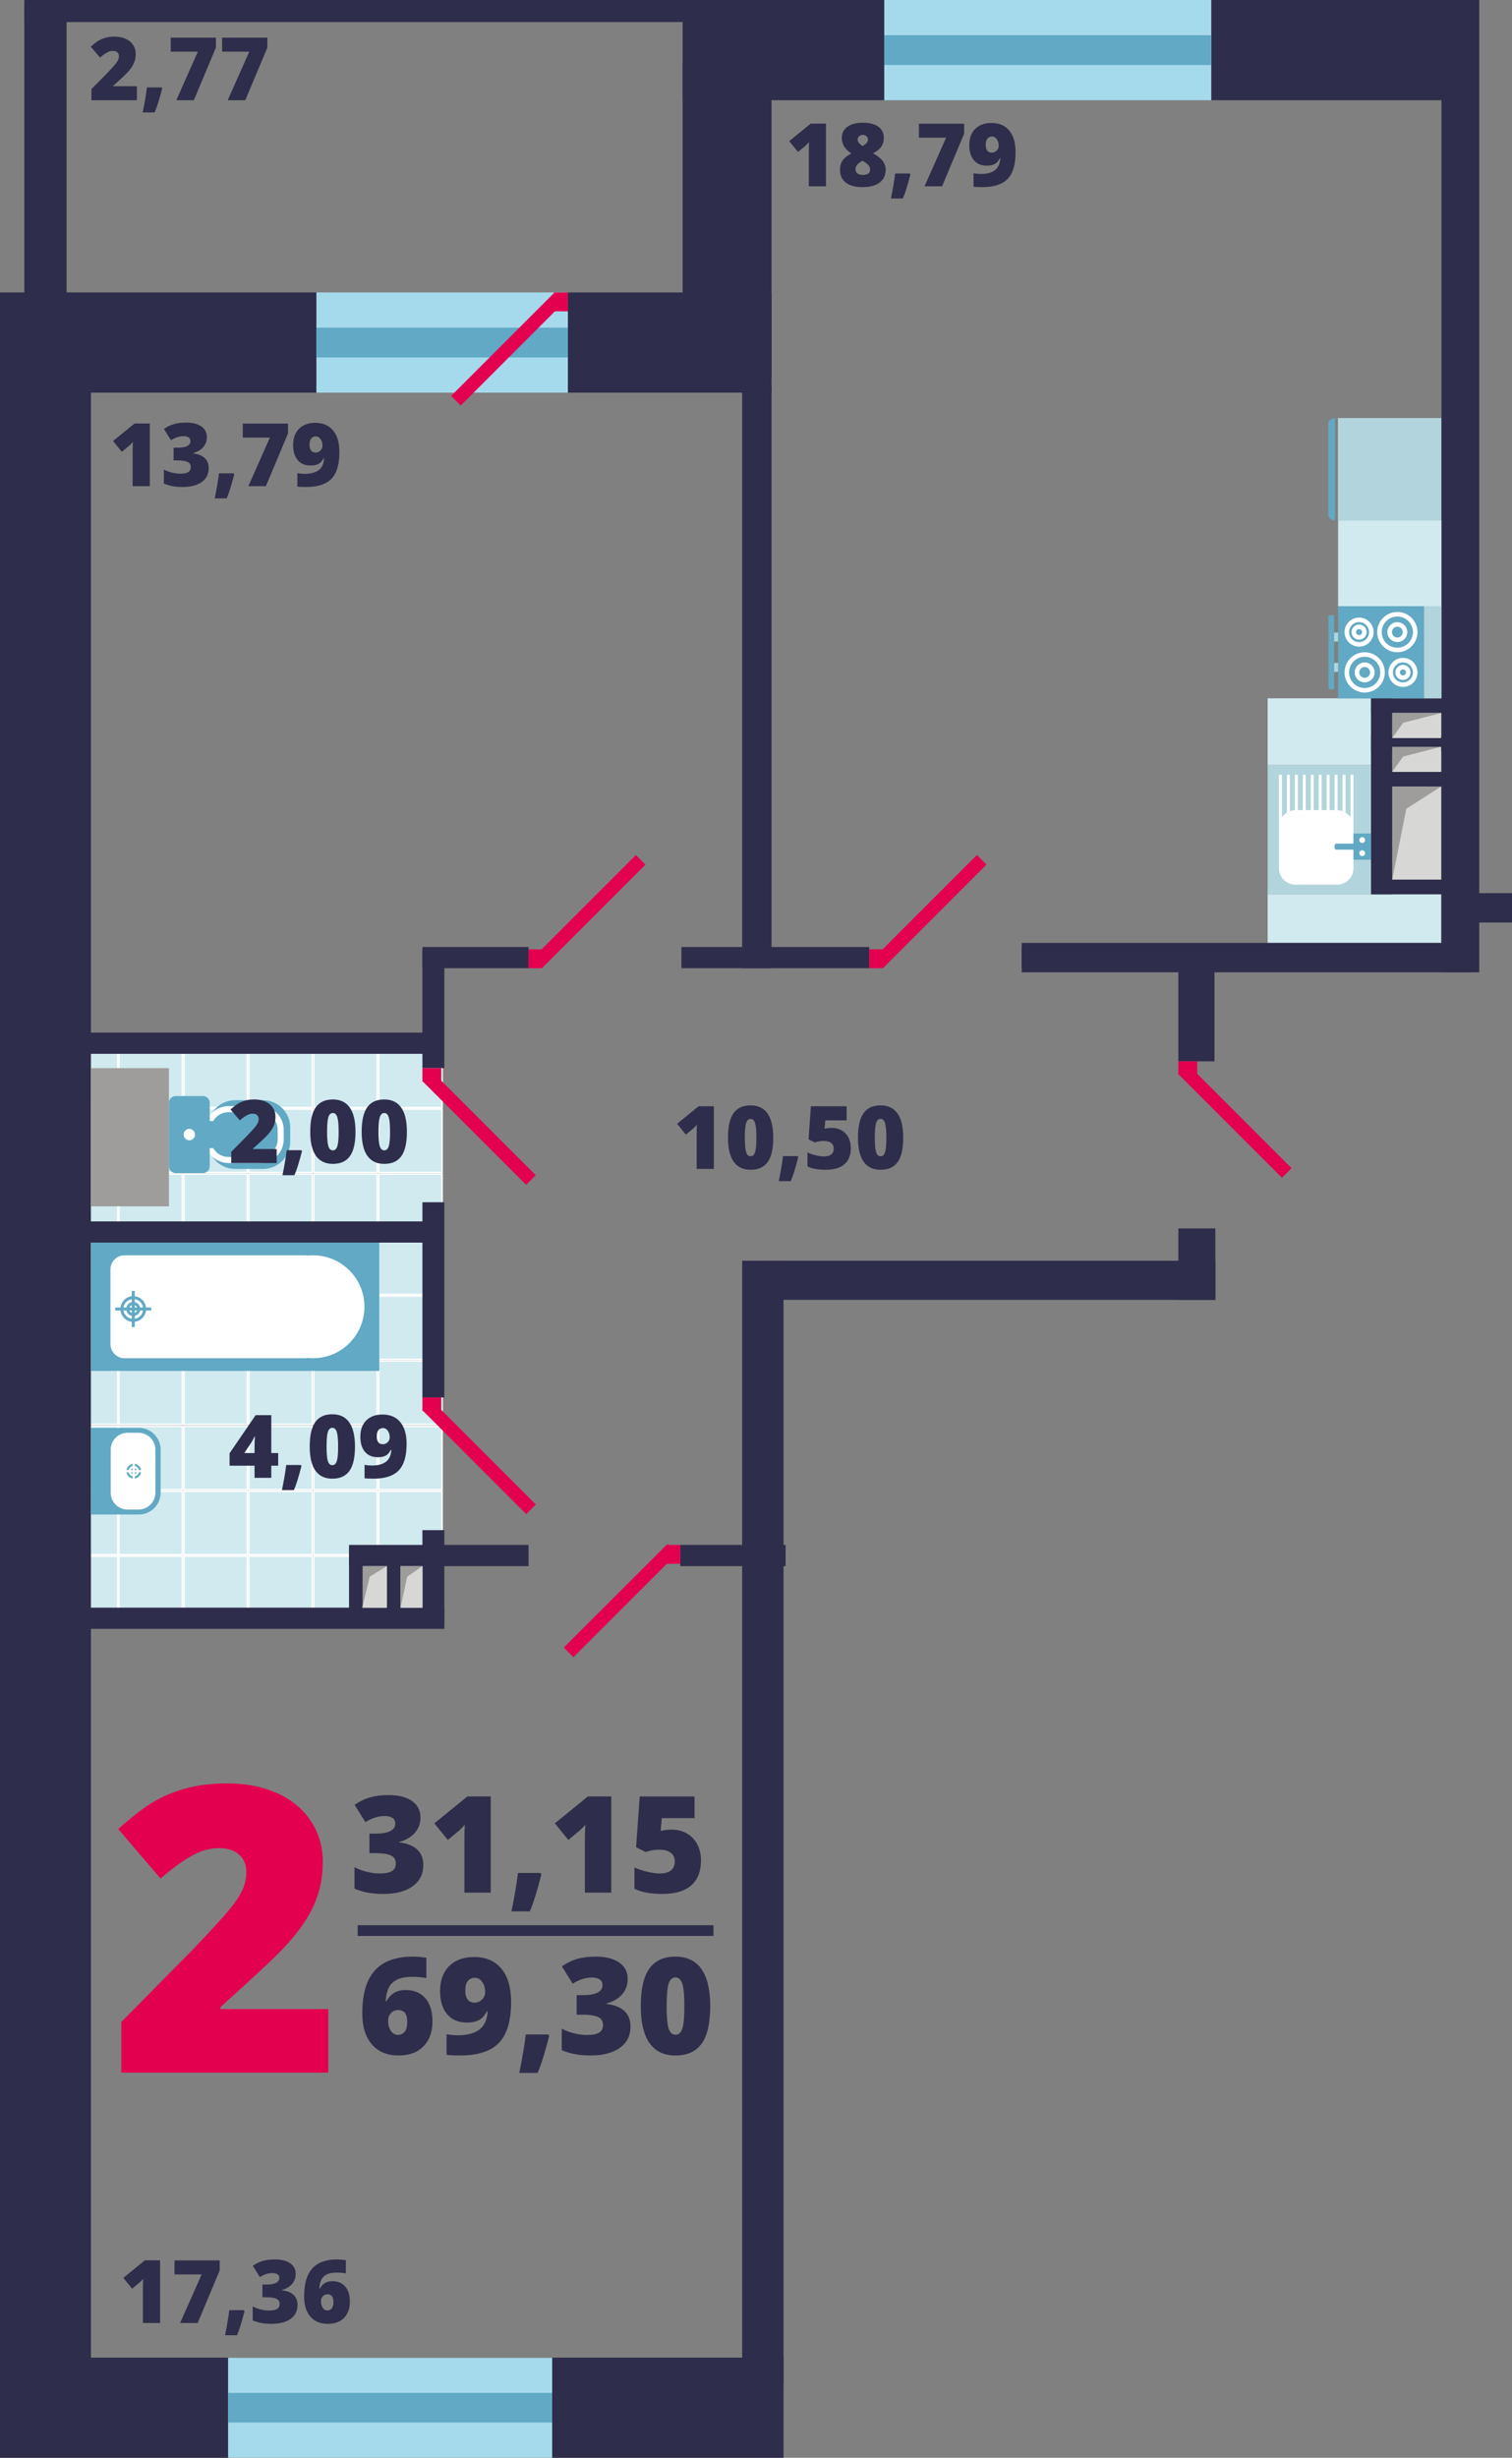 <?xml version="1.0" encoding="utf-8"?>
<!-- Generator: Adobe Illustrator 16.0.0, SVG Export Plug-In . SVG Version: 6.00 Build 0)  -->
<!DOCTYPE svg PUBLIC "-//W3C//DTD SVG 1.1//EN" "http://www.w3.org/Graphics/SVG/1.1/DTD/svg11.dtd">
<svg version="1.1" id="Слой_1" xmlns="http://www.w3.org/2000/svg" xmlns:xlink="http://www.w3.org/1999/xlink" x="0px" y="0px"
	 width="250.297px" height="406.752px" viewBox="0 0 250.297 406.752" enable-background="new 0 0 250.297 406.752"
	 xml:space="preserve">
<rect x="0" y="0" width="250.297" height="406.752" fill="#808080" stroke="none"/>
<path fill="#E3004F" d="M54.335,343.008H20.086v-8.394l11.522-11.652c3.293-3.441,5.445-5.794,6.457-7.053
	c1.012-1.258,1.715-2.34,2.115-3.244c0.397-0.903,0.596-1.85,0.596-2.842c0-1.226-0.397-2.193-1.193-2.903
	c-0.797-0.711-1.916-1.065-3.357-1.065c-1.484,0-2.986,0.424-4.502,1.274c-1.518,0.851-3.234,2.104-5.15,3.761l-7.004-8.199
	c2.432-2.173,4.476-3.728,6.133-4.664c1.656-0.936,3.459-1.651,5.406-2.146c1.949-0.495,4.138-0.742,6.57-0.742
	c3.055,0,5.782,0.538,8.182,1.613c2.4,1.077,4.262,2.611,5.584,4.602c1.326,1.989,1.986,4.223,1.986,6.696
	c0,1.853-0.232,3.563-0.693,5.133c-0.465,1.571-1.178,3.115-2.147,4.632c-0.968,1.518-2.254,3.115-3.858,4.795
	c-1.603,1.678-5.019,4.862-10.248,9.554v0.323h17.852V343.008z"/>
<path fill="#2E2D4B" d="M69.603,300.754c0,0.987-0.302,1.834-0.904,2.542c-0.603,0.707-1.473,1.221-2.613,1.54v0.065
	c2.658,0.334,3.985,1.589,3.985,3.767c0,1.481-0.586,2.646-1.758,3.494c-1.173,0.849-2.8,1.274-4.883,1.274
	c-0.856,0-1.647-0.063-2.378-0.187c-0.729-0.123-1.518-0.349-2.368-0.675v-3.57c0.696,0.355,1.405,0.619,2.128,0.789
	c0.723,0.171,1.389,0.256,1.998,0.256c0.943,0,1.631-0.132,2.063-0.398c0.432-0.264,0.647-0.678,0.647-1.245
	c0-0.436-0.112-0.771-0.337-1.007c-0.227-0.235-0.588-0.414-1.089-0.533c-0.501-0.12-1.153-0.18-1.959-0.18h-0.979v-3.233h1.002
	c2.184,0,3.275-0.558,3.275-1.677c0-0.42-0.161-0.732-0.484-0.936c-0.322-0.203-0.756-0.305-1.301-0.305
	c-1.016,0-2.068,0.341-3.156,1.023l-1.785-2.873c0.842-0.58,1.703-0.996,2.584-1.242c0.883-0.246,1.894-0.37,3.033-0.37
	c1.646,0,2.938,0.327,3.875,0.979C69.134,298.708,69.603,299.609,69.603,300.754"/>
<path fill="#2E2D4B" d="M81.238,313.218h-4.365v-8.426c0-1.022,0.022-1.959,0.065-2.809c-0.268,0.327-0.602,0.668-1.002,1.023
	l-1.807,1.491l-2.231-2.743l5.465-4.452h3.875V313.218z"/>
<path fill="#2E2D4B" d="M89.468,309.963l0.152,0.25c-0.705,2.767-1.342,4.801-1.916,6.106h-3.037
	c0.211-1.002,0.423-2.125,0.637-3.368c0.215-1.244,0.361-2.24,0.441-2.988H89.468z"/>
<path fill="#2E2D4B" d="M101.191,313.218h-4.364v-8.426c0-1.022,0.021-1.959,0.064-2.809c-0.268,0.327-0.602,0.668-1.001,1.023
	l-1.808,1.491l-2.231-2.743l5.465-4.452h3.875V313.218z"/>
<path fill="#2E2D4B" d="M111.228,302.79c0.915,0,1.74,0.213,2.477,0.638c0.737,0.424,1.311,1.024,1.721,1.801
	c0.408,0.776,0.615,1.673,0.615,2.689c0,1.777-0.537,3.143-1.606,4.094c-1.069,0.949-2.69,1.424-4.86,1.424
	c-1.857,0-3.373-0.287-4.55-0.859v-3.526c0.631,0.29,1.345,0.529,2.14,0.718c0.793,0.189,1.478,0.283,2.051,0.283
	c0.799,0,1.412-0.168,1.84-0.506c0.429-0.338,0.643-0.836,0.643-1.497c0-0.61-0.218-1.085-0.654-1.426
	c-0.435-0.341-1.094-0.512-1.98-0.512c-0.675,0-1.404,0.127-2.188,0.381l-1.58-0.783l0.601-8.403h9.078v3.582h-5.421l-0.196,2.1
	c0.565-0.108,0.97-0.169,1.209-0.18S111.024,302.79,111.228,302.79"/>
<path fill="#2E2D4B" d="M59.976,333.223c0-2.221,0.316-4.019,0.952-5.394s1.57-2.389,2.808-3.043
	c1.238-0.652,2.764-0.979,4.578-0.979c0.646,0,1.4,0.062,2.264,0.185v3.365c-0.725-0.139-1.514-0.207-2.362-0.207
	c-1.437,0-2.507,0.315-3.211,0.946c-0.704,0.632-1.089,1.662-1.153,3.092h0.129c0.654-1.233,1.703-1.851,3.147-1.851
	c1.415,0,2.513,0.455,3.293,1.365c0.778,0.912,1.17,2.18,1.17,3.806c0,1.749-0.494,3.129-1.481,4.142
	c-0.986,1.012-2.365,1.519-4.135,1.519c-1.881,0-3.35-0.609-4.41-1.829C60.505,337.121,59.976,335.416,59.976,333.223
	 M65.875,336.761c0.457,0,0.829-0.172,1.114-0.518c0.287-0.344,0.432-0.894,0.432-1.648c0-1.292-0.501-1.938-1.503-1.938
	c-0.493,0-0.896,0.166-1.202,0.5c-0.309,0.334-0.463,0.74-0.463,1.22c0,0.696,0.148,1.268,0.445,1.714
	C64.997,336.537,65.39,336.761,65.875,336.761"/>
<path fill="#2E2D4B" d="M84.608,331.319c0,3.113-0.671,5.366-2.014,6.761c-1.342,1.393-3.49,2.088-6.444,2.088
	c-0.974,0-1.713-0.035-2.222-0.108v-3.406c0.625,0.115,1.248,0.175,1.873,0.175c1.539,0,2.726-0.318,3.561-0.953
	c0.834-0.636,1.288-1.639,1.359-3.011h-0.131c-0.282,0.522-0.562,0.9-0.836,1.134c-0.277,0.231-0.615,0.41-1.014,0.532
	c-0.4,0.123-0.896,0.185-1.49,0.185c-1.38,0-2.457-0.461-3.234-1.381c-0.776-0.922-1.164-2.192-1.164-3.812
	c0-1.763,0.502-3.146,1.508-4.147c1.005-1,2.382-1.502,4.131-1.502c1.944,0,3.45,0.646,4.518,1.938
	C84.075,327.102,84.608,328.938,84.608,331.319 M78.61,327.313c-0.473,0-0.854,0.17-1.148,0.511c-0.293,0.342-0.44,0.889-0.44,1.645
	c0,0.595,0.127,1.068,0.381,1.42c0.254,0.354,0.644,0.529,1.165,0.529c0.473,0,0.882-0.172,1.23-0.513
	c0.348-0.341,0.521-0.751,0.521-1.23c0-0.646-0.161-1.2-0.484-1.665C79.513,327.544,79.104,327.313,78.61,327.313"/>
<path fill="#2E2D4B" d="M90.759,336.696l0.152,0.25c-0.705,2.767-1.342,4.801-1.916,6.106h-3.037
	c0.211-1.002,0.423-2.125,0.637-3.368c0.215-1.244,0.361-2.24,0.441-2.988H90.759z"/>
<path fill="#2E2D4B" d="M103.909,327.487c0,0.987-0.303,1.834-0.904,2.542c-0.603,0.707-1.473,1.221-2.613,1.54v0.065
	c2.658,0.334,3.985,1.589,3.985,3.767c0,1.481-0.586,2.646-1.758,3.494c-1.173,0.849-2.8,1.274-4.883,1.274
	c-0.856,0-1.648-0.063-2.378-0.187c-0.729-0.123-1.518-0.349-2.368-0.675v-3.57c0.696,0.355,1.405,0.619,2.128,0.789
	c0.723,0.171,1.389,0.256,1.998,0.256c0.943,0,1.631-0.132,2.063-0.398c0.432-0.264,0.647-0.678,0.647-1.245
	c0-0.436-0.112-0.771-0.337-1.007c-0.227-0.235-0.588-0.414-1.089-0.533c-0.501-0.12-1.153-0.18-1.96-0.18h-0.979v-3.233h1.001
	c2.185,0,3.276-0.558,3.276-1.677c0-0.42-0.161-0.732-0.484-0.936c-0.322-0.203-0.756-0.305-1.301-0.305
	c-1.016,0-2.068,0.341-3.156,1.023l-1.785-2.873c0.842-0.58,1.703-0.996,2.584-1.242c0.883-0.246,1.894-0.37,3.032-0.37
	c1.647,0,2.939,0.327,3.876,0.979C103.44,325.44,103.909,326.341,103.909,327.487"/>
<path fill="#2E2D4B" d="M117.57,332.015c0,2.814-0.473,4.879-1.415,6.188c-0.945,1.311-2.388,1.966-4.332,1.966
	c-1.902,0-3.336-0.683-4.301-2.052s-1.447-3.402-1.447-6.102c0-2.83,0.471-4.904,1.416-6.227c0.942-1.32,2.385-1.981,4.332-1.981
	c1.894,0,3.324,0.687,4.295,2.063C117.085,327.246,117.57,329.293,117.57,332.015 M110.353,332.015c0,1.8,0.111,3.037,0.338,3.712
	c0.225,0.675,0.602,1.013,1.133,1.013c0.536,0,0.916-0.349,1.137-1.045c0.222-0.697,0.332-1.924,0.332-3.68
	c0-1.764-0.112-2.999-0.338-3.707c-0.225-0.707-0.603-1.061-1.131-1.061c-0.531,0-0.908,0.341-1.133,1.022
	C110.464,328.953,110.353,330.201,110.353,332.015"/>
<rect x="59.213" y="318.611" fill="#2E2D4B" width="58.897" height="1.774"/>
<path fill="#2E2D4B" d="M136.734,30.827h-2.845v-5.49c0-0.667,0.014-1.278,0.041-1.83c-0.174,0.213-0.391,0.434-0.651,0.666
	l-1.178,0.972l-1.454-1.788l3.563-2.901h2.524V30.827z"/>
<path fill="#2E2D4B" d="M142.849,20.308c1.092,0,1.942,0.219,2.551,0.659c0.607,0.44,0.912,1.064,0.912,1.873
	c0,0.549-0.144,1.029-0.43,1.443s-0.738,0.775-1.359,1.082c0.767,0.435,1.307,0.869,1.621,1.302c0.314,0.433,0.471,0.899,0.471,1.4
	c0,0.923-0.332,1.637-1,2.143c-0.666,0.506-1.598,0.759-2.795,0.759c-1.219,0-2.153-0.247-2.801-0.742
	c-0.647-0.494-0.972-1.204-0.972-2.131c0-0.601,0.144-1.113,0.433-1.536c0.289-0.423,0.773-0.807,1.455-1.153
	c-0.55-0.368-0.951-0.765-1.203-1.187c-0.252-0.424-0.379-0.888-0.379-1.395c0-0.794,0.309-1.412,0.928-1.854
	C140.899,20.528,141.757,20.308,142.849,20.308 M141.614,27.982c0,0.294,0.104,0.529,0.313,0.706
	c0.208,0.178,0.497,0.266,0.865,0.266c0.833,0,1.249-0.305,1.249-0.915c0-0.231-0.093-0.46-0.272-0.685
	c-0.183-0.224-0.508-0.475-0.977-0.754c-0.421,0.221-0.723,0.445-0.904,0.669C141.706,27.494,141.614,27.732,141.614,27.982
	 M142.835,22.329c-0.241,0-0.443,0.069-0.609,0.209c-0.166,0.14-0.248,0.32-0.248,0.543c0,0.406,0.275,0.766,0.83,1.078
	c0.336-0.194,0.563-0.371,0.687-0.532c0.123-0.16,0.185-0.343,0.185-0.546c0-0.228-0.083-0.409-0.248-0.546
	C143.265,22.397,143.065,22.329,142.835,22.329"/>
<path fill="#2E2D4B" d="M150.609,28.706l0.101,0.163c-0.459,1.802-0.875,3.129-1.248,3.98h-1.98
	c0.137-0.653,0.275-1.384,0.415-2.196c0.14-0.81,0.235-1.46,0.286-1.947H150.609z"/>
<polygon fill="#2E2D4B" points="153.05,30.827 156.612,22.79 152.12,22.79 152.12,20.471 159.604,20.471 159.604,22.123 
	155.95,30.827 "/>
<path fill="#2E2D4B" d="M168.117,25.202c0,2.029-0.438,3.497-1.313,4.406c-0.875,0.907-2.274,1.361-4.2,1.361
	c-0.633,0-1.115-0.023-1.447-0.07v-2.221c0.408,0.076,0.814,0.113,1.221,0.113c1.003,0,1.775-0.207,2.32-0.62
	c0.544-0.414,0.839-1.068,0.887-1.962H165.5c-0.185,0.341-0.367,0.587-0.547,0.738c-0.181,0.152-0.399,0.267-0.659,0.348
	c-0.262,0.08-0.584,0.12-0.973,0.12c-0.898,0-1.601-0.3-2.106-0.9c-0.506-0.601-0.759-1.429-0.759-2.484
	c0-1.149,0.326-2.049,0.982-2.702c0.655-0.653,1.553-0.979,2.692-0.979c1.267,0,2.248,0.421,2.942,1.263
	C167.771,22.454,168.117,23.65,168.117,25.202 M164.209,22.591c-0.308,0-0.558,0.11-0.749,0.333
	c-0.191,0.223-0.287,0.579-0.287,1.071c0,0.388,0.083,0.697,0.248,0.926c0.166,0.23,0.419,0.344,0.76,0.344
	c0.307,0,0.574-0.111,0.801-0.333c0.228-0.223,0.34-0.489,0.34-0.802c0-0.421-0.104-0.783-0.314-1.085
	C164.796,22.742,164.53,22.591,164.209,22.591"/>
<path fill="#2E2D4B" d="M22.661,16.584h-7.525v-1.845l2.531-2.56c0.724-0.757,1.197-1.274,1.42-1.55
	c0.222-0.276,0.377-0.515,0.465-0.713c0.087-0.198,0.131-0.406,0.131-0.624c0-0.27-0.087-0.482-0.264-0.639
	c-0.174-0.156-0.42-0.234-0.736-0.234c-0.327,0-0.656,0.094-0.99,0.28c-0.334,0.188-0.711,0.463-1.132,0.826l-1.539-1.801
	c0.535-0.478,0.984-0.82,1.349-1.025c0.363-0.206,0.76-0.363,1.188-0.471c0.428-0.11,0.91-0.164,1.443-0.164
	c0.672,0,1.271,0.119,1.799,0.355c0.527,0.236,0.936,0.573,1.227,1.011c0.291,0.437,0.438,0.927,0.438,1.471
	c0,0.408-0.051,0.784-0.153,1.128c-0.103,0.346-0.259,0.685-0.472,1.02c-0.213,0.333-0.495,0.684-0.848,1.053
	c-0.352,0.369-1.103,1.069-2.252,2.099v0.071h3.922V16.584z"/>
<path fill="#2E2D4B" d="M26.747,14.463l0.101,0.163c-0.459,1.802-0.875,3.129-1.248,3.98H23.62c0.137-0.653,0.274-1.384,0.414-2.196
	c0.141-0.81,0.235-1.46,0.287-1.947H26.747z"/>
<polygon fill="#2E2D4B" points="29.188,16.584 32.75,8.547 28.259,8.547 28.259,6.228 35.743,6.228 35.743,7.88 32.089,16.584 "/>
<polygon fill="#2E2D4B" points="37.7,16.584 41.263,8.547 36.771,8.547 36.771,6.228 44.256,6.228 44.256,7.88 40.602,16.584 "/>
<path fill="#2E2D4B" d="M26.503,384.442h-2.845v-5.49c0-0.667,0.015-1.278,0.042-1.829c-0.175,0.213-0.392,0.434-0.652,0.666
	l-1.178,0.972l-1.453-1.788l3.562-2.901h2.524V384.442z"/>
<polygon fill="#2E2D4B" points="29.815,384.442 33.378,376.405 28.887,376.405 28.887,374.085 36.371,374.085 36.371,375.738 
	32.717,384.442 "/>
<path fill="#2E2D4B" d="M40.378,382.321l0.101,0.163c-0.459,1.802-0.875,3.129-1.248,3.98h-1.979
	c0.137-0.653,0.274-1.385,0.414-2.196c0.141-0.81,0.235-1.46,0.287-1.947H40.378z"/>
<path fill="#2E2D4B" d="M48.948,376.32c0,0.643-0.196,1.195-0.59,1.656c-0.392,0.461-0.959,0.796-1.701,1.004v0.042
	c1.729,0.218,2.596,1.036,2.596,2.455c0,0.965-0.383,1.724-1.146,2.276c-0.763,0.554-1.824,0.83-3.18,0.83
	c-0.559,0-1.076-0.039-1.551-0.119c-0.475-0.082-0.99-0.229-1.543-0.441v-2.326c0.453,0.23,0.916,0.403,1.387,0.516
	c0.471,0.109,0.904,0.166,1.301,0.166c0.615,0,1.064-0.086,1.346-0.26c0.281-0.173,0.422-0.443,0.422-0.813
	c0-0.283-0.073-0.502-0.221-0.656c-0.146-0.153-0.383-0.27-0.709-0.348c-0.326-0.077-0.752-0.116-1.277-0.116h-0.639v-2.107h0.653
	c1.423,0,2.136-0.364,2.136-1.092c0-0.274-0.105-0.478-0.316-0.61s-0.492-0.199-0.848-0.199c-0.662,0-1.348,0.223-2.057,0.666
	l-1.164-1.871c0.549-0.379,1.111-0.648,1.686-0.809s1.232-0.24,1.976-0.24c1.073,0,1.915,0.211,2.524,0.637
	C48.643,374.986,48.948,375.573,48.948,376.32"/>
<path fill="#2E2D4B" d="M50.345,380.058c0-1.447,0.207-2.619,0.621-3.514c0.414-0.897,1.023-1.559,1.83-1.984
	s1.801-0.637,2.984-0.637c0.421,0,0.912,0.039,1.474,0.119v2.192c-0.472-0.09-0.985-0.135-1.539-0.135
	c-0.937,0-1.633,0.204-2.092,0.618c-0.458,0.41-0.709,1.082-0.752,2.014h0.086c0.424-0.805,1.108-1.206,2.049-1.206
	c0.922,0,1.638,0.297,2.146,0.89c0.51,0.594,0.764,1.42,0.764,2.479c0,1.14-0.322,2.039-0.965,2.698
	c-0.643,0.662-1.543,0.99-2.696,0.99c-1.224,0-2.183-0.396-2.873-1.191S50.345,381.486,50.345,380.058 M54.19,382.364
	c0.299,0,0.541-0.112,0.728-0.337s0.28-0.583,0.28-1.075c0-0.842-0.326-1.263-0.979-1.263c-0.321,0-0.583,0.109-0.784,0.326
	c-0.201,0.218-0.302,0.482-0.302,0.795c0,0.453,0.097,0.826,0.291,1.117C53.619,382.218,53.874,382.364,54.19,382.364"/>
<path fill="#2E2D4B" d="M24.8,80.454h-2.846v-5.49c0-0.667,0.015-1.278,0.043-1.83c-0.176,0.213-0.393,0.434-0.652,0.666
	l-1.178,0.972l-1.454-1.788l3.562-2.901H24.8V80.454z"/>
<path fill="#2E2D4B" d="M34.241,72.332c0,0.643-0.195,1.195-0.589,1.656c-0.392,0.461-0.96,0.796-1.702,1.004v0.042
	c1.73,0.218,2.596,1.036,2.596,2.455c0,0.965-0.382,1.724-1.146,2.277c-0.763,0.553-1.824,0.83-3.181,0.83
	c-0.559,0-1.076-0.04-1.551-0.12c-0.475-0.081-0.99-0.228-1.543-0.441v-2.326c0.454,0.231,0.918,0.403,1.387,0.515
	c0.471,0.11,0.906,0.166,1.302,0.166c0.614,0,1.063-0.086,1.345-0.259c0.281-0.173,0.422-0.444,0.422-0.813
	c0-0.283-0.072-0.502-0.22-0.656c-0.146-0.153-0.384-0.269-0.709-0.347c-0.327-0.078-0.752-0.117-1.277-0.117h-0.639v-2.107h0.653
	c1.423,0,2.135-0.364,2.135-1.092c0-0.274-0.105-0.478-0.314-0.61c-0.212-0.133-0.494-0.199-0.849-0.199
	c-0.662,0-1.349,0.222-2.058,0.666l-1.164-1.872c0.55-0.379,1.111-0.648,1.686-0.808c0.575-0.161,1.232-0.241,1.977-0.241
	c1.072,0,1.914,0.212,2.524,0.637C33.937,70.998,34.241,71.585,34.241,72.332"/>
<path fill="#2E2D4B" d="M38.675,78.333l0.1,0.163c-0.459,1.802-0.875,3.129-1.248,3.98h-1.979c0.137-0.653,0.274-1.384,0.415-2.196
	c0.14-0.81,0.234-1.46,0.287-1.947H38.675z"/>
<polygon fill="#2E2D4B" points="41.115,80.454 44.677,72.417 40.187,72.417 40.187,70.098 47.671,70.098 47.671,71.75 
	44.017,80.454 "/>
<path fill="#2E2D4B" d="M56.183,74.829c0,2.029-0.438,3.497-1.313,4.406c-0.875,0.907-2.274,1.361-4.199,1.361
	c-0.633,0-1.116-0.023-1.447-0.07v-2.221c0.406,0.076,0.814,0.113,1.22,0.113c1.003,0,1.776-0.207,2.32-0.62
	c0.544-0.414,0.839-1.068,0.887-1.962h-0.085c-0.186,0.341-0.367,0.587-0.547,0.738c-0.18,0.152-0.398,0.267-0.659,0.348
	c-0.261,0.08-0.584,0.12-0.972,0.12c-0.899,0-1.602-0.3-2.107-0.9c-0.506-0.602-0.759-1.429-0.759-2.484
	c0-1.149,0.327-2.049,0.981-2.702c0.656-0.653,1.554-0.979,2.693-0.979c1.266,0,2.248,0.421,2.943,1.263
	C55.835,72.081,56.183,73.278,56.183,74.829 M52.274,72.219c-0.309,0-0.559,0.11-0.749,0.333s-0.287,0.579-0.287,1.071
	c0,0.388,0.083,0.697,0.248,0.926c0.166,0.23,0.419,0.344,0.761,0.344c0.305,0,0.573-0.111,0.799-0.333
	c0.229-0.223,0.342-0.489,0.342-0.802c0-0.421-0.105-0.783-0.315-1.085C52.861,72.37,52.596,72.219,52.274,72.219"/>
<path fill="#2E2D4B" d="M118.171,193.451h-2.846v-5.49c0-0.667,0.015-1.278,0.043-1.83c-0.176,0.213-0.393,0.434-0.652,0.666
	l-1.178,0.972l-1.454-1.788l3.562-2.901h2.525V193.451z"/>
<path fill="#2E2D4B" d="M128.003,188.28c0,1.835-0.307,3.179-0.924,4.032c-0.613,0.854-1.555,1.279-2.822,1.279
	c-1.238,0-2.173-0.444-2.803-1.336c-0.629-0.892-0.942-2.217-0.942-3.976c0-1.845,0.308-3.197,0.922-4.058
	c0.615-0.861,1.556-1.291,2.823-1.291c1.234,0,2.167,0.449,2.799,1.344C127.687,185.172,128.003,186.507,128.003,188.28
	 M123.3,188.28c0,1.173,0.072,1.979,0.22,2.419c0.146,0.439,0.392,0.659,0.737,0.659c0.352,0,0.598-0.226,0.74-0.681
	c0.146-0.454,0.218-1.252,0.218-2.397c0-1.149-0.073-1.955-0.22-2.416s-0.393-0.691-0.738-0.691s-0.592,0.222-0.737,0.667
	C123.372,186.284,123.3,187.097,123.3,188.28"/>
<path fill="#2E2D4B" d="M132.046,191.33l0.1,0.163c-0.459,1.802-0.875,3.129-1.248,3.979h-1.979
	c0.137-0.652,0.274-1.384,0.415-2.195c0.14-0.811,0.234-1.46,0.287-1.947H132.046z"/>
<path fill="#2E2D4B" d="M137.714,186.655c0.596,0,1.134,0.139,1.613,0.415c0.48,0.276,0.854,0.668,1.121,1.174
	c0.268,0.507,0.401,1.091,0.401,1.752c0,1.159-0.349,2.049-1.047,2.668c-0.696,0.619-1.753,0.928-3.167,0.928
	c-1.211,0-2.199-0.186-2.965-0.56v-2.298c0.411,0.189,0.876,0.345,1.395,0.468c0.517,0.123,0.963,0.185,1.336,0.185
	c0.521,0,0.92-0.109,1.199-0.33c0.279-0.219,0.42-0.545,0.42-0.975c0-0.397-0.144-0.707-0.427-0.93
	c-0.284-0.222-0.715-0.333-1.291-0.333c-0.44,0-0.915,0.082-1.426,0.248l-1.029-0.511l0.39-5.476h5.916v2.334h-3.531l-0.129,1.369
	c0.369-0.071,0.632-0.11,0.787-0.117C137.438,186.659,137.582,186.655,137.714,186.655"/>
<path fill="#2E2D4B" d="M149.519,188.28c0,1.835-0.307,3.179-0.923,4.032c-0.614,0.854-1.556,1.279-2.823,1.279
	c-1.238,0-2.173-0.444-2.802-1.336c-0.63-0.892-0.943-2.217-0.943-3.976c0-1.845,0.308-3.197,0.922-4.058
	c0.615-0.861,1.556-1.291,2.823-1.291c1.234,0,2.167,0.449,2.799,1.344C149.202,185.172,149.519,186.507,149.519,188.28
	 M144.815,188.28c0,1.173,0.073,1.979,0.221,2.419c0.146,0.439,0.391,0.659,0.736,0.659c0.352,0,0.598-0.226,0.741-0.681
	c0.145-0.454,0.217-1.252,0.217-2.397c0-1.149-0.073-1.955-0.22-2.416s-0.393-0.691-0.738-0.691s-0.591,0.222-0.736,0.667
	C144.889,186.284,144.815,187.097,144.815,188.28"/>
<rect x="51.937" y="203.732" fill="#D0EAF0" width="10.5" height="10.498"/>
<path fill="#FFFFFF" d="M62.31,214.105H52.063v-10.246H62.31V214.105z M62.562,203.607h-10.75v10.75h10.75V203.607z"/>
<rect x="51.937" y="214.482" fill="#D0EAF0" width="10.5" height="10.5"/>
<path fill="#FFFFFF" d="M62.31,224.857H52.063v-10.248H62.31V224.857z M62.562,214.357h-10.75v10.75h10.75V214.357z"/>
<rect x="51.937" y="225.234" fill="#D0EAF0" width="10.5" height="10.5"/>
<path fill="#FFFFFF" d="M62.31,235.607H52.063v-10.248H62.31V235.607z M62.562,225.107h-10.75v10.752h10.75V225.107z"/>
<rect x="51.937" y="236.039" fill="#D0EAF0" width="10.5" height="10.5"/>
<path fill="#FFFFFF" d="M62.31,246.412H52.063v-10.247H62.31V246.412z M62.562,235.913h-10.75v10.751h10.75V235.913z"/>
<rect x="51.937" y="246.79" fill="#D0EAF0" width="10.5" height="10.499"/>
<path fill="#FFFFFF" d="M62.31,257.163H52.063v-10.247H62.31V257.163z M62.562,246.664h-10.75v10.751h10.75V246.664z"/>
<rect x="51.937" y="257.541" fill="#D0EAF0" width="10.5" height="10.499"/>
<path fill="#FFFFFF" d="M52.063,257.667H62.31v10.247H52.063V257.667z M51.812,268.04h10.75v-10.625h-10.75V268.04z"/>
<rect x="62.688" y="203.732" fill="#D0EAF0" width="10.5" height="10.5"/>
<path fill="#FFFFFF" d="M62.813,203.857h10.248v10.248H62.813V203.857z M62.562,214.357h10.752v-10.75H62.562V214.357z"/>
<rect x="62.688" y="214.482" fill="#D0EAF0" width="10.5" height="10.5"/>
<path fill="#FFFFFF" d="M62.813,214.609h10.248v10.246H62.813V214.609z M62.562,225.107h10.752v-10.75H62.562V225.107z"/>
<rect x="62.688" y="225.234" fill="#D0EAF0" width="10.5" height="10.498"/>
<path fill="#FFFFFF" d="M62.813,225.359h10.248v10.248H62.813V225.359z M62.562,235.859h10.752v-10.752H62.562V235.859z"/>
<rect x="62.688" y="236.039" fill="#D0EAF0" width="10.5" height="10.499"/>
<path fill="#FFFFFF" d="M62.813,236.165h10.248v10.247H62.813V236.165z M62.562,246.664h10.752v-10.751H62.562V246.664z"/>
<rect x="62.688" y="246.79" fill="#D0EAF0" width="10.5" height="10.499"/>
<path fill="#FFFFFF" d="M62.813,246.916h10.248v10.247H62.813V246.916z M62.562,257.415h10.752v-10.751H62.562V257.415z"/>
<rect x="62.688" y="257.541" fill="#D0EAF0" width="10.5" height="10.499"/>
<path fill="#FFFFFF" d="M62.813,257.667h10.248v10.247H62.813V257.667z M62.562,268.04h10.752v-10.625H62.562V268.04z"/>
<rect x="41.187" y="203.732" fill="#D0EAF0" width="10.498" height="10.498"/>
<path fill="#FFFFFF" d="M51.56,214.105H41.313v-10.246H51.56V214.105z M51.812,203.607H41.06v10.75h10.752V203.607z"/>
<rect x="41.187" y="214.482" fill="#D0EAF0" width="10.498" height="10.5"/>
<path fill="#FFFFFF" d="M51.56,224.857H41.313v-10.248H51.56V224.857z M51.812,214.357H41.06v10.75h10.752V214.357z"/>
<rect x="41.187" y="225.234" fill="#D0EAF0" width="10.498" height="10.5"/>
<path fill="#FFFFFF" d="M51.56,235.607H41.313v-10.248H51.56V235.607z M51.812,225.107H41.06v10.752h10.752V225.107z"/>
<rect x="41.187" y="236.039" fill="#D0EAF0" width="10.498" height="10.5"/>
<path fill="#FFFFFF" d="M51.56,246.412H41.313v-10.247H51.56V246.412z M51.812,235.913H41.06v10.751h10.752V235.913z"/>
<rect x="41.187" y="246.79" fill="#D0EAF0" width="10.498" height="10.499"/>
<path fill="#FFFFFF" d="M51.56,257.163H41.313v-10.247H51.56V257.163z M51.812,246.664H41.06v10.751h10.752V246.664z"/>
<rect x="41.187" y="257.541" fill="#D0EAF0" width="10.498" height="10.499"/>
<path fill="#FFFFFF" d="M41.312,257.667H51.56v10.247H41.312V257.667z M41.06,268.04h10.752v-10.625H41.06V268.04z"/>
<rect x="30.446" y="203.732" fill="#D0EAF0" width="10.498" height="10.498"/>
<path fill="#FFFFFF" d="M40.817,214.105H30.571v-10.246h10.246V214.105z M41.069,203.607h-10.75v10.75h10.75V203.607z"/>
<rect x="30.446" y="214.482" fill="#D0EAF0" width="10.498" height="10.5"/>
<path fill="#FFFFFF" d="M40.817,224.857H30.571v-10.248h10.246V224.857z M41.069,214.357h-10.75v10.75h10.75V214.357z"/>
<rect x="30.446" y="225.234" fill="#D0EAF0" width="10.498" height="10.5"/>
<path fill="#FFFFFF" d="M40.817,235.607H30.571v-10.248h10.246V235.607z M41.069,225.107h-10.75v10.752h10.75V225.107z"/>
<rect x="30.446" y="236.039" fill="#D0EAF0" width="10.498" height="10.5"/>
<path fill="#FFFFFF" d="M40.817,246.412H30.571v-10.247h10.246V246.412z M41.069,235.913h-10.75v10.751h10.75V235.913z"/>
<rect x="30.446" y="246.79" fill="#D0EAF0" width="10.498" height="10.499"/>
<path fill="#FFFFFF" d="M40.817,257.163H30.571v-10.247h10.246V257.163z M41.069,246.664h-10.75v10.751h10.75V246.664z"/>
<rect x="30.444" y="257.541" fill="#D0EAF0" width="10.5" height="10.499"/>
<path fill="#FFFFFF" d="M30.571,257.667h10.246v10.247H30.571V257.667z M30.319,268.04H41.07v-10.625H30.319V268.04z"/>
<rect x="19.694" y="203.732" fill="#D0EAF0" width="10.5" height="10.498"/>
<path fill="#FFFFFF" d="M30.067,214.105H19.819v-10.246h10.248V214.105z M30.319,203.607H19.567v10.75h10.752V203.607z"/>
<rect x="19.694" y="214.482" fill="#D0EAF0" width="10.5" height="10.5"/>
<path fill="#FFFFFF" d="M30.067,224.857H19.819v-10.248h10.248V224.857z M30.319,214.357H19.567v10.75h10.752V214.357z"/>
<rect x="19.694" y="225.234" fill="#D0EAF0" width="10.5" height="10.5"/>
<path fill="#FFFFFF" d="M30.067,235.607H19.819v-10.248h10.248V235.607z M30.319,225.107H19.567v10.752h10.752V225.107z"/>
<rect x="19.694" y="236.039" fill="#D0EAF0" width="10.5" height="10.5"/>
<path fill="#FFFFFF" d="M30.067,246.412H19.819v-10.247h10.248V246.412z M30.319,235.913H19.567v10.751h10.752V235.913z"/>
<rect x="19.694" y="246.79" fill="#D0EAF0" width="10.5" height="10.499"/>
<path fill="#FFFFFF" d="M30.067,257.163H19.819v-10.247h10.248V257.163z M30.319,246.664H19.567v10.751h10.752V246.664z"/>
<rect x="19.694" y="257.541" fill="#D0EAF0" width="10.498" height="10.499"/>
<path fill="#FFFFFF" d="M19.819,257.667h10.248v10.247H19.819V257.667z M19.567,268.04h10.752v-10.625H19.567V268.04z"/>
<rect x="10.552" y="203.732" fill="#D0EAF0" width="8.955" height="10.5"/>
<polygon fill="#FFFFFF" points="10.552,203.606 10.552,203.858 19.38,203.858 19.38,214.105 10.552,214.105 10.552,214.357 
	19.632,214.357 19.632,203.606 "/>
<rect x="10.552" y="214.482" fill="#D0EAF0" width="8.955" height="10.5"/>
<polygon fill="#FFFFFF" points="10.552,214.357 10.552,214.608 19.38,214.608 19.38,224.856 10.552,224.856 10.552,225.107 
	19.632,225.107 19.632,214.357 "/>
<rect x="10.552" y="225.234" fill="#D0EAF0" width="8.955" height="10.498"/>
<polygon fill="#FFFFFF" points="10.552,225.108 10.552,225.36 19.38,225.36 19.38,235.607 10.552,235.607 10.552,235.859 
	19.632,235.859 19.632,225.108 "/>
<rect x="10.552" y="236.039" fill="#D0EAF0" width="8.955" height="10.499"/>
<polygon fill="#FFFFFF" points="10.552,235.912 10.552,236.164 19.38,236.164 19.38,246.412 10.552,246.412 10.552,246.664 
	19.632,246.664 19.632,235.912 "/>
<rect x="10.552" y="246.79" fill="#D0EAF0" width="8.955" height="10.499"/>
<polygon fill="#FFFFFF" points="10.552,246.664 10.552,246.916 19.38,246.916 19.38,257.162 10.552,257.162 10.552,257.414 
	19.632,257.414 19.632,246.664 "/>
<rect x="10.552" y="257.541" fill="#D0EAF0" width="8.955" height="10.499"/>
<polygon fill="#FFFFFF" points="10.552,257.414 10.552,257.666 19.38,257.666 19.38,267.914 10.552,267.914 10.552,268.039 
	19.632,268.039 19.632,257.414 "/>
<g>
	<defs>
		<rect id="SVGID_1_" x="10.552" y="172.646" width="62.762" height="95.394"/>
	</defs>
	<clipPath id="SVGID_2_">
		<use xlink:href="#SVGID_1_"  overflow="visible"/>
	</clipPath>
	<rect x="51.937" y="161.995" clip-path="url(#SVGID_2_)" fill="#D0EAF0" width="10.5" height="10.5"/>
	<path clip-path="url(#SVGID_2_)" fill="#FFFFFF" d="M62.31,172.369H52.063v-10.247H62.31V172.369z M62.562,161.87h-10.75v10.751
		h10.75V161.87z"/>
</g>
<rect x="51.937" y="172.798" fill="#D0EAF0" width="10.5" height="10.499"/>
<path fill="#FFFFFF" d="M52.063,172.923H62.31v10.247H52.063V172.923z M51.812,183.423h10.75v-10.751h-10.75V183.423z"/>
<rect x="51.937" y="183.549" fill="#D0EAF0" width="10.5" height="10.499"/>
<path fill="#FFFFFF" d="M62.31,193.922H52.063v-10.247H62.31V193.922z M62.562,183.423h-10.75v10.751h10.75V183.423z"/>
<rect x="51.937" y="194.3" fill="#D0EAF0" width="10.5" height="10.499"/>
<path fill="#FFFFFF" d="M62.31,204.673H52.063v-10.247H62.31V204.673z M62.562,194.174h-10.75v10.751h10.75V194.174z"/>
<g>
	<defs>
		<rect id="SVGID_3_" x="10.552" y="172.646" width="62.762" height="95.394"/>
	</defs>
	<clipPath id="SVGID_4_">
		<use xlink:href="#SVGID_3_"  overflow="visible"/>
	</clipPath>
	<rect x="62.688" y="161.995" clip-path="url(#SVGID_4_)" fill="#D0EAF0" width="10.498" height="10.5"/>
	<path clip-path="url(#SVGID_4_)" fill="#FFFFFF" d="M73.062,172.369H62.813v-10.247h10.248V172.369z M73.313,161.87H62.562v10.751
		h10.752V161.87z"/>
</g>
<rect x="62.688" y="172.798" fill="#D0EAF0" width="10.5" height="10.499"/>
<path fill="#FFFFFF" d="M62.813,172.923h10.248v10.247H62.813V172.923z M62.562,183.423h10.752v-10.751H62.562V183.423z"/>
<rect x="62.688" y="183.549" fill="#D0EAF0" width="10.5" height="10.499"/>
<path fill="#FFFFFF" d="M62.813,183.675h10.248v10.247H62.813V183.675z M62.562,194.174h10.752v-10.751H62.562V194.174z"/>
<rect x="62.688" y="194.3" fill="#D0EAF0" width="10.5" height="10.499"/>
<path fill="#FFFFFF" d="M62.813,194.426h10.248v10.247H62.813V194.426z M62.562,204.925h10.752v-10.75H62.562V204.925z"/>
<g>
	<defs>
		<rect id="SVGID_5_" x="10.552" y="172.646" width="62.762" height="95.394"/>
	</defs>
	<clipPath id="SVGID_6_">
		<use xlink:href="#SVGID_5_"  overflow="visible"/>
	</clipPath>
	<rect x="41.187" y="161.995" clip-path="url(#SVGID_6_)" fill="#D0EAF0" width="10.498" height="10.5"/>
	<path clip-path="url(#SVGID_6_)" fill="#FFFFFF" d="M51.56,172.369H41.313v-10.247H51.56V172.369z M51.812,161.87H41.06v10.751
		h10.752V161.87z"/>
</g>
<rect x="41.187" y="172.798" fill="#D0EAF0" width="10.498" height="10.499"/>
<path fill="#FFFFFF" d="M41.312,172.923H51.56v10.247H41.312V172.923z M41.06,183.423h10.752v-10.751H41.06V183.423z"/>
<rect x="41.187" y="183.549" fill="#D0EAF0" width="10.498" height="10.499"/>
<path fill="#FFFFFF" d="M51.56,193.922H41.313v-10.247H51.56V193.922z M51.812,183.423H41.06v10.751h10.752V183.423z"/>
<rect x="41.187" y="194.3" fill="#D0EAF0" width="10.498" height="10.499"/>
<path fill="#FFFFFF" d="M51.56,204.673H41.313v-10.247H51.56V204.673z M51.812,194.174H41.06v10.751h10.752V194.174z"/>
<g>
	<defs>
		<rect id="SVGID_7_" x="10.552" y="172.646" width="62.762" height="95.394"/>
	</defs>
	<clipPath id="SVGID_8_">
		<use xlink:href="#SVGID_7_"  overflow="visible"/>
	</clipPath>
	<rect x="30.446" y="161.995" clip-path="url(#SVGID_8_)" fill="#D0EAF0" width="10.498" height="10.5"/>
	<path clip-path="url(#SVGID_8_)" fill="#FFFFFF" d="M40.817,172.369H30.571v-10.247h10.246V172.369z M41.069,161.87h-10.75v10.751
		h10.75V161.87z"/>
</g>
<rect x="30.444" y="172.798" fill="#D0EAF0" width="10.5" height="10.499"/>
<path fill="#FFFFFF" d="M30.571,172.923h10.246v10.247H30.571V172.923z M30.319,183.423H41.07v-10.751H30.319V183.423z"/>
<rect x="30.446" y="183.549" fill="#D0EAF0" width="10.498" height="10.499"/>
<path fill="#FFFFFF" d="M40.817,193.922H30.571v-10.247h10.246V193.922z M41.069,183.423h-10.75v10.751h10.75V183.423z"/>
<rect x="30.446" y="194.3" fill="#D0EAF0" width="10.498" height="10.499"/>
<path fill="#FFFFFF" d="M40.817,204.673H30.571v-10.247h10.246V204.673z M41.069,194.174h-10.75v10.751h10.75V194.174z"/>
<g>
	<defs>
		<rect id="SVGID_9_" x="10.552" y="172.646" width="62.762" height="95.394"/>
	</defs>
	<clipPath id="SVGID_10_">
		<use xlink:href="#SVGID_9_"  overflow="visible"/>
	</clipPath>
	<rect x="19.694" y="161.995" clip-path="url(#SVGID_10_)" fill="#D0EAF0" width="10.5" height="10.5"/>
	<path clip-path="url(#SVGID_10_)" fill="#FFFFFF" d="M30.067,172.369H19.819v-10.247h10.248V172.369z M30.319,161.87H19.567v10.751
		h10.752V161.87z"/>
</g>
<rect x="19.694" y="172.798" fill="#D0EAF0" width="10.498" height="10.499"/>
<path fill="#FFFFFF" d="M19.819,172.923h10.248v10.247H19.819V172.923z M19.567,183.423h10.752v-10.751H19.567V183.423z"/>
<rect x="19.694" y="183.549" fill="#D0EAF0" width="10.5" height="10.499"/>
<path fill="#FFFFFF" d="M30.067,193.922H19.819v-10.247h10.248V193.922z M30.319,183.423H19.567v10.751h10.752V183.423z"/>
<rect x="19.694" y="194.3" fill="#D0EAF0" width="10.5" height="10.499"/>
<path fill="#FFFFFF" d="M30.067,204.673H19.819v-10.247h10.248V204.673z M30.319,194.174H19.567v10.751h10.752V194.174z"/>
<g>
	<defs>
		<rect id="SVGID_11_" x="10.552" y="172.646" width="62.762" height="95.394"/>
	</defs>
	<clipPath id="SVGID_12_">
		<use xlink:href="#SVGID_11_"  overflow="visible"/>
	</clipPath>
	<rect x="9.521" y="161.995" clip-path="url(#SVGID_12_)" fill="#D0EAF0" width="9.985" height="10.5"/>
	<path clip-path="url(#SVGID_12_)" fill="#FFFFFF" d="M19.38,172.369H9.646v-10.247h9.734V172.369z M19.632,161.87H9.396v10.751
		h10.236V161.87z"/>
</g>
<rect x="10.552" y="172.798" fill="#D0EAF0" width="8.955" height="10.499"/>
<polygon fill="#FFFFFF" points="10.552,172.672 10.552,172.924 19.38,172.924 19.38,183.171 10.552,183.171 10.552,183.423 
	19.632,183.423 19.632,172.672 "/>
<rect x="10.552" y="183.549" fill="#D0EAF0" width="8.955" height="10.499"/>
<polygon fill="#FFFFFF" points="10.552,183.424 10.552,183.676 19.38,183.676 19.38,193.923 10.552,193.923 10.552,194.175 
	19.632,194.175 19.632,183.424 "/>
<rect x="10.552" y="194.3" fill="#D0EAF0" width="8.955" height="10.499"/>
<polygon fill="#FFFFFF" points="10.552,194.175 10.552,194.427 19.38,194.427 19.38,204.673 10.552,204.673 10.552,204.925 
	19.632,204.925 19.632,194.175 "/>
<rect x="3.121" y="184.012" fill="#D0EAF0" width="11.789" height="11.789"/>
<path fill="#FFFFFF" d="M14.769,195.66H3.263v-11.506h11.506V195.66z M15.052,183.871H2.979v12.072h12.072V183.871z"/>
<rect x="3.121" y="196.083" fill="#D0EAF0" width="11.789" height="11.789"/>
<path fill="#FFFFFF" d="M14.769,207.732H3.263v-11.506h11.506V207.732z M15.052,195.941H2.979v12.072h12.072V195.941z"/>
<rect x="3.121" y="208.154" fill="#D0EAF0" width="11.789" height="11.789"/>
<path fill="#FFFFFF" d="M14.769,219.802H3.263v-11.506h11.506V219.802z M15.052,208.014H2.979v12.072h12.072V208.014z"/>
<rect x="3.121" y="220.287" fill="#D0EAF0" width="11.789" height="11.789"/>
<path fill="#FFFFFF" d="M14.769,231.933H3.263v-11.506h11.506V231.933z M15.052,220.144H2.979v12.072h12.072V220.144z"/>
<rect x="3.121" y="232.357" fill="#D0EAF0" width="11.789" height="11.789"/>
<path fill="#FFFFFF" d="M14.769,244.004H3.263v-11.506h11.506V244.004z M15.052,232.215H2.979v12.072h12.072V232.215z"/>
<rect x="3.121" y="244.43" fill="#D0EAF0" width="11.789" height="11.789"/>
<path fill="#FFFFFF" d="M14.769,256.078H3.263v-11.506h11.506V256.078z M15.052,244.289H2.979v12.072h12.072V244.289z"/>
<rect x="209.849" y="147.999" fill="#D0EAF0" width="28.703" height="8.051"/>
<rect x="209.849" y="115.568" fill="#D0EAF0" width="28.703" height="11.043"/>
<rect x="221.513" y="86.118" fill="#D0EAF0" width="21.656" height="14.201"/>
<rect x="122.858" y="208.644" fill="#2E2D4B" width="6.845" height="185.977"/>
<rect y="51.812" fill="#2E2D4B" width="15.052" height="351.186"/>
<rect x="4.024" y="1.02" fill="#2E2D4B" width="7" height="59.615"/>
<rect y="390.169" fill="#2E2D4B" width="37.843" height="16.583"/>
<rect x="91.409" y="390.169" fill="#2E2D4B" width="38.294" height="16.583"/>
<rect x="113.004" y="10.333" fill="#2E2D4B" width="14.714" height="52.144"/>
<rect x="113.004" y="0" fill="#2E2D4B" width="33.382" height="16.583"/>
<rect x="200.504" y="0" fill="#2E2D4B" width="42.907" height="16.583"/>
<rect y="48.398" fill="#2E2D4B" width="52.386" height="16.583"/>
<rect x="94.004" y="48.398" fill="#2E2D4B" width="33.714" height="16.583"/>
<polyline fill="#2E2D4B" points="4.025,0 118.718,0 118.718,3.648 4.025,3.648 "/>
<rect x="14.136" y="202.134" fill="#2E2D4B" width="56.375" height="3.51"/>
<rect x="69.927" y="157.288" fill="#2E2D4B" width="3.625" height="19.482"/>
<rect x="122.858" y="63.859" fill="#2E2D4B" width="4.859" height="96.374"/>
<rect x="239.797" y="147.81" fill="#2E2D4B" width="10.5" height="4.859"/>
<rect x="195.063" y="158.48" fill="#2E2D4B" width="5.983" height="17.164"/>
<rect x="195.063" y="203.298" fill="#2E2D4B" width="6.125" height="11.819"/>
<rect x="238.62" y="0" fill="#2E2D4B" width="6.257" height="160.909"/>
<rect x="126.358" y="208.644" fill="#2E2D4B" width="74.83" height="6.474"/>
<rect x="169.136" y="156.049" fill="#2E2D4B" width="74.332" height="4.859"/>
<rect x="69.927" y="198.963" fill="#2E2D4B" width="3.625" height="32.304"/>
<rect x="69.927" y="253.228" fill="#2E2D4B" width="3.625" height="15.416"/>
<rect x="64.031" y="256.144" fill="#2E2D4B" width="2.271" height="12.5"/>
<rect x="57.781" y="256.144" fill="#2E2D4B" width="2.271" height="12.5"/>
<rect x="14.136" y="170.89" fill="#2E2D4B" width="56.375" height="3.51"/>
<rect x="14.136" y="266.058" fill="#2E2D4B" width="59.416" height="3.51"/>
<rect x="57.78" y="255.674" fill="#2E2D4B" width="29.708" height="3.511"/>
<rect x="69.927" y="156.723" fill="#2E2D4B" width="17.563" height="3.51"/>
<rect x="112.802" y="156.723" fill="#2E2D4B" width="31.084" height="3.51"/>
<rect x="226.954" y="115.568" fill="#2E2D4B" width="3.51" height="32.43"/>
<rect x="226.954" y="145.568" fill="#2E2D4B" width="16.215" height="2.43"/>
<rect x="226.954" y="127.735" fill="#2E2D4B" width="16.215" height="2.43"/>
<rect x="226.954" y="115.568" fill="#2E2D4B" width="16.215" height="2.43"/>
<rect x="226.954" y="121.818" fill="#2E2D4B" width="16.215" height="2.43"/>
<rect x="169.136" y="156.723" fill="#2E2D4B" width="31.082" height="3.51"/>
<rect x="112.613" y="255.674" fill="#2E2D4B" width="17.438" height="3.511"/>
<rect x="15.052" y="176.77" fill="#9E9D9B" width="12.916" height="22.875"/>
<rect x="60.052" y="259.185" fill="#9E9D9B" width="3.979" height="6.873"/>
<rect x="66.302" y="259.185" fill="#9E9D9B" width="3.625" height="6.873"/>
<polygon fill="#D7D7D5" points="66.302,266.058 67.405,260.935 69.927,259.184 69.927,266.058 "/>
<polygon fill="#D7D7D5" points="59.968,266.058 61.204,260.935 64.03,259.184 64.03,266.058 "/>
<rect x="230.465" y="118" fill="#9E9D9B" width="8.087" height="4.145"/>
<rect x="230.465" y="123.59" fill="#9E9D9B" width="8.087" height="4.145"/>
<polygon fill="#D7D7D5" points="230.464,127.736 232.28,125.206 238.552,123.591 238.552,127.736 "/>
<polygon fill="#D7D7D5" points="230.464,122.144 232.28,119.614 238.552,117.999 238.552,122.144 "/>
<rect x="230.465" y="130.165" fill="#9E9D9B" width="8.087" height="15.404"/>
<polygon fill="#D7D7D5" points="230.464,145.569 232.802,133.852 238.552,130.165 238.552,145.569 "/>
<rect x="37.757" y="390.21" fill="#A5DAEC" width="53.651" height="16.5"/>
<rect x="37.757" y="396.009" fill="#61A9C4" width="53.651" height="4.899"/>
<rect x="146.384" y="0" fill="#A5DAEC" width="54.119" height="16.583"/>
<rect x="146.384" y="5.829" fill="#61A9C4" width="54.119" height="4.924"/>
<rect x="52.384" y="48.398" fill="#A5DAEC" width="41.619" height="16.583"/>
<rect x="52.384" y="54.228" fill="#61A9C4" width="41.619" height="4.924"/>
<rect x="91.753" y="48.398" fill="#E3004F" width="2.25" height="3.125"/>
<rect x="82.871" y="45.649" transform="matrix(-0.707 -0.707 0.707 -0.707 102.583 157.979)" fill="#E3004F" width="2.25" height="24.208"/>
<rect x="110.363" y="255.674" fill="#E3004F" width="2.25" height="3.125"/>
<rect x="101.483" y="252.924" transform="matrix(-0.707 -0.708 0.708 -0.707 -12.401 524.916)" fill="#E3004F" width="2.25" height="24.21"/>
<rect x="69.927" y="231.269" fill="#E3004F" width="3.125" height="2.25"/>
<rect x="78.156" y="229.17" transform="matrix(-0.707 0.707 -0.707 -0.707 305.983 355.752)" fill="#E3004F" width="2.25" height="24.21"/>
<rect x="69.927" y="176.77" fill="#E3004F" width="3.125" height="2.25"/>
<rect x="78.156" y="174.67" transform="matrix(-0.707 0.707 -0.707 -0.707 267.434 262.727)" fill="#E3004F" width="2.25" height="24.21"/>
<rect x="87.488" y="157.108" fill="#E3004F" width="2.25" height="3.125"/>
<rect x="96.37" y="138.776" transform="matrix(0.707 0.707 -0.707 0.707 135.244 -24.748)" fill="#E3004F" width="2.25" height="24.209"/>
<rect x="143.886" y="157.108" fill="#E3004F" width="2.25" height="3.125"/>
<rect x="152.766" y="138.775" transform="matrix(0.707 0.707 -0.707 0.707 151.828 -64.626)" fill="#E3004F" width="2.249" height="24.21"/>
<rect x="195.063" y="175.645" fill="#E3004F" width="3.125" height="2.25"/>
<rect x="203.292" y="173.545" transform="matrix(-0.707 0.707 -0.707 -0.707 480.233 172.295)" fill="#E3004F" width="2.25" height="24.21"/>
<rect x="15.05" y="205.642" fill="#61A9C4" width="47.74" height="21.236"/>
<path fill="#FFFFFF" d="M21.811,218.253v-0.488c-0.448-0.1-0.787-0.438-0.886-0.887h-0.488
	C20.544,217.589,21.101,218.145,21.811,218.253"/>
<path fill="#FFFFFF" d="M21.811,217.271v-0.393h-0.392C21.487,217.059,21.63,217.201,21.811,217.271"/>
<path fill="#FFFFFF" d="M22.305,217.765v0.488c0.71-0.108,1.267-0.664,1.374-1.374H23.19
	C23.092,217.328,22.753,217.666,22.305,217.765"/>
<path fill="#FFFFFF" d="M22.697,216.878h-0.392v0.393C22.485,217.203,22.628,217.06,22.697,216.878"/>
<path fill="#FFFFFF" d="M21.418,216.384h0.392v-0.392C21.63,216.062,21.487,216.204,21.418,216.384"/>
<path fill="#FFFFFF" d="M22.305,215.992v0.394h0.392C22.628,216.205,22.485,216.062,22.305,215.992"/>
<path fill="#FFFFFF" d="M20.618,207.742c-1.285,0-2.336,1.051-2.336,2.336v12.367c0,1.285,1.051,2.335,2.336,2.335h29.795
	c0.166,0,0.326-0.018,0.481-0.051c0.302,0.032,0.608,0.051,0.918,0.051c4.705,0,8.519-3.813,8.519-8.519s-3.813-8.52-8.519-8.52
	c-0.31,0-0.616,0.02-0.918,0.053c-0.155-0.033-0.315-0.053-0.481-0.053H20.618z M22.305,213.648v0.869
	c0.981,0.113,1.754,0.887,1.868,1.868h0.869v0.493h-0.869c-0.114,0.98-0.887,1.754-1.868,1.869v0.867h-0.494v-0.867
	c-0.979-0.115-1.753-0.889-1.868-1.869h-0.869v-0.493h0.869c0.115-0.981,0.889-1.755,1.868-1.868v-0.869H22.305z"/>
<path fill="#FFFFFF" d="M20.437,216.384h0.488c0.099-0.447,0.438-0.787,0.886-0.886v-0.487
	C21.101,215.118,20.544,215.675,20.437,216.384"/>
<path fill="#FFFFFF" d="M23.19,216.384h0.488c-0.107-0.709-0.664-1.267-1.373-1.373v0.487
	C22.753,215.597,23.092,215.937,23.19,216.384"/>
<path fill="#61A9C4" d="M15.052,250.638h5.771h1.323h0.843c1.983,0,3.604-1.622,3.604-3.604v-7.125c0-1.982-1.621-3.604-3.604-3.604
	h-0.843h-1.323h-5.771V250.638z"/>
<path fill="#FFFFFF" d="M25.718,239.898v7.146c0,1.528-1.252,2.78-2.781,2.78h-1.833c-1.53,0-2.78-1.252-2.78-2.78v-7.146
	c0-1.529,1.25-2.781,2.78-2.781h1.833C24.466,237.117,25.718,238.369,25.718,239.898"/>
<path fill="#61A9C4" d="M21.96,244.681v-0.365c-0.334-0.074-0.586-0.326-0.66-0.66h-0.364
	C21.016,244.184,21.432,244.601,21.96,244.681"/>
<path fill="#61A9C4" d="M21.96,243.948v-0.293h-0.293C21.72,243.79,21.825,243.896,21.96,243.948"/>
<path fill="#61A9C4" d="M22.329,244.316v0.365c0.529-0.08,0.945-0.496,1.025-1.026H22.99
	C22.916,243.989,22.663,244.242,22.329,244.316"/>
<path fill="#61A9C4" d="M22.622,243.655h-0.293v0.293C22.464,243.896,22.569,243.79,22.622,243.655"/>
<path fill="#61A9C4" d="M21.668,243.287h0.293v-0.293C21.826,243.046,21.72,243.152,21.668,243.287"/>
<path fill="#61A9C4" d="M22.329,242.994v0.293h0.293C22.569,243.152,22.464,243.046,22.329,242.994"/>
<path fill="#61A9C4" d="M20.936,243.287H21.3c0.074-0.334,0.326-0.586,0.66-0.66v-0.364
	C21.432,242.342,21.016,242.757,20.936,243.287"/>
<path fill="#61A9C4" d="M22.99,243.287h0.364c-0.08-0.529-0.496-0.944-1.025-1.024v0.364
	C22.663,242.701,22.916,242.953,22.99,243.287"/>
<path fill="#61A9C4" d="M48.04,186.576v2.375c0,2.475-2.025,4.5-4.5,4.5h-4.625c-2.475,0-4.5-2.024-4.5-4.5v-2.375
	c0-2.475,2.025-4.5,4.5-4.5h4.625C46.015,182.076,48.04,184.101,48.04,186.576"/>
<path fill="#FFFFFF" d="M46.966,186.966v1.596c0,2.156-1.754,3.911-3.909,3.911h-5.231c-2.156,0-3.91-1.755-3.91-3.911v-1.596
	c0-2.156,1.754-3.91,3.91-3.91h5.231C45.212,183.056,46.966,184.81,46.966,186.966 M34.915,188.562c0,1.605,1.306,2.911,2.91,2.911
	h5.231c1.604,0,2.909-1.306,2.909-2.911v-1.596c0-1.605-1.305-2.91-2.909-2.91h-5.231c-1.604,0-2.91,1.305-2.91,2.91V188.562z"/>
<path fill="#61A9C4" d="M34.718,182.514v10.5c0,0.619-0.506,1.125-1.125,1.125h-4.5c-0.619,0-1.125-0.506-1.125-1.125v-10.5
	c0-0.619,0.506-1.125,1.125-1.125h4.5C34.212,181.389,34.718,181.895,34.718,182.514"/>
<path fill="#61A9C4" d="M36.458,186.014v3.5c0,0.269-0.221,0.49-0.49,0.49h-2.5c-0.27,0-0.489-0.222-0.489-0.49v-3.5
	c0-0.269,0.22-0.49,0.489-0.49h2.5C36.237,185.524,36.458,185.745,36.458,186.014"/>
<path fill="#FFFFFF" d="M31.343,186.817c0.523,0,0.945,0.424,0.945,0.946c0,0.524-0.422,0.947-0.945,0.947s-0.945-0.423-0.945-0.947
	C30.397,187.241,30.819,186.817,31.343,186.817"/>
<rect x="209.849" y="126.611" fill="#B2D4DC" width="17.106" height="21.387"/>
<path fill="#FFFFFF" d="M224.05,143.681v-6.103v-0.772v-8.604h-0.491v7.052c-0.218-0.311-0.5-0.57-0.825-0.769v-6.283h-0.49v6.047
	c-0.26-0.094-0.537-0.152-0.824-0.162v-5.885h-0.492v5.875h-0.824v-5.875h-0.492v5.875h-0.824v-5.875h-0.491v5.875h-0.824v-5.875
	h-0.491v5.875h-0.826v-5.875h-0.49v5.875h-0.823v-5.875h-0.492v5.885c-0.289,0.01-0.563,0.068-0.823,0.162v-6.047h-0.494v6.283
	c-0.322,0.199-0.605,0.458-0.822,0.769v-7.052h-0.491v8.604v0.772v6.103c0,1.501,1.228,2.729,2.729,2.729h6.875
	C222.821,146.41,224.05,145.182,224.05,143.681"/>
<path fill="#61A9C4" d="M226.954,142.279v-4.333h-2.904v1.666h-2.842c-0.154,0-0.281,0.127-0.281,0.282v0.437
	c0,0.155,0.127,0.281,0.281,0.281h2.842v1.667H226.954z"/>
<path fill="#FFFFFF" d="M225.501,139.511c-0.269,0-0.484-0.217-0.484-0.484c0-0.268,0.216-0.485,0.484-0.485
	c0.267,0,0.482,0.217,0.482,0.485C225.983,139.294,225.768,139.511,225.501,139.511"/>
<path fill="#FFFFFF" d="M225.501,141.683c-0.269,0-0.484-0.217-0.484-0.484c0-0.268,0.216-0.485,0.484-0.485
	c0.267,0,0.482,0.217,0.482,0.485C225.983,141.466,225.768,141.683,225.501,141.683"/>
<rect x="235.715" y="100.318" fill="#B2D4DC" width="2.905" height="15.25"/>
<rect x="221.513" y="100.318" fill="#61A9C4" width="14.201" height="15.25"/>
<rect x="219.925" y="101.818" fill="#61A9C4" width="0.928" height="12.25"/>
<path fill="#FFFFFF" d="M229.837,111.278c0-1.327,1.08-2.406,2.406-2.406c1.327,0,2.406,1.079,2.406,2.406
	c0,1.326-1.079,2.405-2.406,2.405C230.917,113.683,229.837,112.604,229.837,111.278 M233.899,111.278
	c0-0.913-0.743-1.656-1.656-1.656c-0.912,0-1.656,0.743-1.656,1.656s0.744,1.655,1.656,1.655
	C233.156,112.933,233.899,112.191,233.899,111.278"/>
<path fill="#FFFFFF" d="M230.993,111.278c0-0.689,0.562-1.25,1.25-1.25c0.689,0,1.25,0.561,1.25,1.25s-0.561,1.25-1.25,1.25
	C231.555,112.528,230.993,111.967,230.993,111.278 M232.743,111.278c0-0.275-0.224-0.5-0.5-0.5c-0.275,0-0.5,0.225-0.5,0.5
	s0.225,0.5,0.5,0.5C232.52,111.778,232.743,111.553,232.743,111.278"/>
<path fill="#FFFFFF" d="M224.265,111.278c0-0.908,0.738-1.646,1.646-1.646s1.646,0.738,1.646,1.646c0,0.907-0.737,1.646-1.646,1.646
	S224.265,112.185,224.265,111.278 M226.807,111.278c0-0.494-0.401-0.896-0.896-0.896c-0.496,0-0.896,0.402-0.896,0.896
	s0.4,0.896,0.896,0.896C226.405,112.174,226.807,111.772,226.807,111.278"/>
<path fill="#FFFFFF" d="M222.577,111.278c0-1.838,1.496-3.334,3.334-3.334c1.836,0,3.332,1.496,3.332,3.334
	s-1.496,3.333-3.332,3.333C224.073,114.611,222.577,113.116,222.577,111.278 M228.493,111.278c0-1.425-1.158-2.584-2.582-2.584
	c-1.426,0-2.584,1.159-2.584,2.584c0,1.424,1.158,2.583,2.584,2.583C227.335,113.861,228.493,112.702,228.493,111.278"/>
<path fill="#FFFFFF" d="M227.389,104.61c0,1.327-1.079,2.406-2.405,2.406s-2.406-1.079-2.406-2.406c0-1.326,1.08-2.405,2.406-2.405
	S227.389,103.284,227.389,104.61 M223.327,104.61c0,0.913,0.742,1.656,1.656,1.656c0.913,0,1.655-0.743,1.655-1.656
	s-0.742-1.655-1.655-1.655C224.069,102.955,223.327,103.697,223.327,104.61"/>
<path fill="#FFFFFF" d="M226.232,104.61c0,0.689-0.562,1.25-1.25,1.25s-1.25-0.561-1.25-1.25s0.562-1.25,1.25-1.25
	S226.232,103.921,226.232,104.61 M224.482,104.61c0,0.275,0.224,0.5,0.5,0.5s0.5-0.225,0.5-0.5s-0.224-0.5-0.5-0.5
	S224.482,104.335,224.482,104.61"/>
<path fill="#FFFFFF" d="M232.962,104.61c0,0.908-0.738,1.646-1.646,1.646c-0.908,0-1.646-0.738-1.646-1.646
	c0-0.907,0.737-1.646,1.646-1.646C232.224,102.964,232.962,103.703,232.962,104.61 M230.421,104.61c0,0.494,0.401,0.896,0.896,0.896
	s0.896-0.402,0.896-0.896s-0.401-0.896-0.896-0.896S230.421,104.116,230.421,104.61"/>
<path fill="#FFFFFF" d="M234.649,104.61c0,1.838-1.496,3.334-3.334,3.334c-1.837,0-3.333-1.496-3.333-3.334s1.496-3.333,3.333-3.333
	C233.153,101.277,234.649,102.772,234.649,104.61 M228.732,104.61c0,1.425,1.159,2.584,2.583,2.584c1.425,0,2.584-1.159,2.584-2.584
	c0-1.424-1.159-2.583-2.584-2.583C229.892,102.027,228.732,103.186,228.732,104.61"/>
<rect x="220.853" y="104.693" fill="#B2D4DC" width="0.66" height="1.481"/>
<rect x="220.853" y="109.714" fill="#B2D4DC" width="0.66" height="1.481"/>
<rect x="221.483" y="69.181" fill="#B2D4DC" width="17.106" height="16.938"/>
<path fill="#61A9C4" d="M221.011,69.186c-0.615,0.015-1.115,0.398-1.115,0.87v15.187c0,0.472,0.5,0.855,1.115,0.87V69.186z"/>
<path fill="#2E2D4B" d="M45.802,192.472h-7.525v-1.845l2.531-2.56c0.723-0.757,1.196-1.274,1.419-1.55
	c0.222-0.276,0.377-0.515,0.466-0.713c0.086-0.198,0.131-0.406,0.131-0.624c0-0.27-0.088-0.482-0.264-0.639
	c-0.175-0.156-0.421-0.234-0.736-0.234c-0.328,0-0.658,0.094-0.99,0.28c-0.334,0.188-0.711,0.463-1.133,0.826l-1.539-1.801
	c0.535-0.478,0.984-0.82,1.349-1.025c0.364-0.206,0.76-0.363,1.188-0.471c0.428-0.11,0.91-0.164,1.443-0.164
	c0.671,0,1.27,0.119,1.799,0.355c0.526,0.236,0.936,0.573,1.227,1.011c0.291,0.437,0.437,0.927,0.437,1.471
	c0,0.408-0.051,0.784-0.153,1.128c-0.102,0.346-0.258,0.685-0.472,1.02c-0.212,0.333-0.495,0.684-0.848,1.053
	c-0.351,0.369-1.103,1.069-2.252,2.1v0.07h3.923V192.472z"/>
<path fill="#2E2D4B" d="M49.888,190.351l0.1,0.164c-0.459,1.802-0.875,3.129-1.248,3.979H46.76c0.137-0.653,0.274-1.384,0.415-2.196
	c0.14-0.81,0.234-1.46,0.287-1.947H49.888z"/>
<path fill="#2E2D4B" d="M58.848,187.302c0,1.835-0.308,3.179-0.923,4.032c-0.614,0.854-1.555,1.28-2.823,1.28
	c-1.237,0-2.173-0.444-2.802-1.336s-0.943-2.217-0.943-3.976c0-1.845,0.309-3.197,0.922-4.058c0.615-0.861,1.555-1.291,2.823-1.291
	c1.233,0,2.167,0.449,2.799,1.344C58.532,184.194,58.848,185.529,58.848,187.302 M54.145,187.302c0,1.173,0.073,1.979,0.22,2.418
	s0.393,0.66,0.737,0.66c0.351,0,0.599-0.227,0.741-0.682c0.145-0.454,0.217-1.252,0.217-2.397c0-1.149-0.073-1.955-0.221-2.416
	c-0.146-0.461-0.391-0.691-0.737-0.691c-0.345,0-0.591,0.222-0.737,0.667C54.218,185.306,54.145,186.119,54.145,187.302"/>
<path fill="#2E2D4B" d="M67.36,187.302c0,1.835-0.307,3.179-0.923,4.032c-0.614,0.854-1.556,1.28-2.823,1.28
	c-1.238,0-2.173-0.444-2.802-1.336c-0.63-0.892-0.943-2.217-0.943-3.976c0-1.845,0.308-3.197,0.922-4.058
	c0.615-0.861,1.556-1.291,2.823-1.291c1.234,0,2.167,0.449,2.799,1.344C67.044,184.194,67.36,185.529,67.36,187.302 M62.657,187.302
	c0,1.173,0.073,1.979,0.221,2.418c0.146,0.439,0.391,0.66,0.736,0.66c0.352,0,0.598-0.227,0.741-0.682
	c0.145-0.454,0.217-1.252,0.217-2.397c0-1.149-0.073-1.955-0.22-2.416s-0.393-0.691-0.738-0.691s-0.591,0.222-0.736,0.667
	C62.73,185.306,62.657,186.119,62.657,187.302"/>
<path fill="#2E2D4B" d="M46.05,242.564h-1.142v2.008h-2.767v-2.008h-4.137v-2.057l4.314-6.308h2.589v6.271h1.142V242.564z
	 M42.142,240.47v-1.205c0-0.228,0.008-0.532,0.023-0.918c0.018-0.387,0.031-0.588,0.039-0.606h-0.077
	c-0.161,0.364-0.343,0.705-0.547,1.021l-1.149,1.709H42.142z"/>
<path fill="#2E2D4B" d="M49.802,242.451l0.101,0.162c-0.459,1.803-0.875,3.129-1.248,3.98h-1.979
	c0.137-0.652,0.274-1.384,0.414-2.196c0.141-0.81,0.235-1.46,0.287-1.946H49.802z"/>
<path fill="#2E2D4B" d="M58.763,239.4c0,1.836-0.308,3.18-0.924,4.033c-0.613,0.854-1.555,1.279-2.822,1.279
	c-1.238,0-2.174-0.445-2.803-1.336c-0.629-0.893-0.943-2.217-0.943-3.977c0-1.845,0.309-3.196,0.922-4.058
	c0.615-0.86,1.556-1.291,2.824-1.291c1.233,0,2.166,0.449,2.799,1.345C58.446,236.292,58.763,237.627,58.763,239.4 M54.06,239.4
	c0,1.174,0.072,1.979,0.219,2.42c0.146,0.438,0.393,0.658,0.738,0.658c0.351,0,0.598-0.226,0.74-0.681
	c0.145-0.454,0.217-1.252,0.217-2.397c0-1.148-0.072-1.955-0.22-2.416c-0.146-0.461-0.392-0.69-0.737-0.69s-0.592,0.222-0.738,0.667
	C54.132,237.404,54.06,238.217,54.06,239.4"/>
<path fill="#2E2D4B" d="M67.31,238.946c0,2.029-0.437,3.497-1.312,4.406c-0.875,0.907-2.275,1.36-4.2,1.36
	c-0.633,0-1.116-0.022-1.447-0.069v-2.222c0.407,0.076,0.814,0.113,1.221,0.113c1.002,0,1.775-0.207,2.319-0.619
	c0.544-0.414,0.839-1.068,0.888-1.963h-0.086c-0.185,0.342-0.367,0.588-0.547,0.738c-0.18,0.152-0.398,0.268-0.658,0.348
	c-0.262,0.08-0.584,0.121-0.973,0.121c-0.898,0-1.601-0.301-2.107-0.9c-0.506-0.602-0.758-1.43-0.758-2.484
	c0-1.148,0.326-2.049,0.981-2.702s1.554-0.979,2.692-0.979c1.267,0,2.248,0.421,2.943,1.263
	C66.963,236.198,67.31,237.395,67.31,238.946 M63.401,236.335c-0.308,0-0.558,0.11-0.748,0.334c-0.191,0.223-0.287,0.578-0.287,1.07
	c0,0.389,0.082,0.697,0.248,0.926c0.166,0.23,0.418,0.345,0.76,0.345c0.306,0,0.574-0.111,0.8-0.333
	c0.228-0.223,0.341-0.489,0.341-0.803c0-0.42-0.105-0.782-0.314-1.084C63.989,236.487,63.723,236.335,63.401,236.335"/>
</svg>
